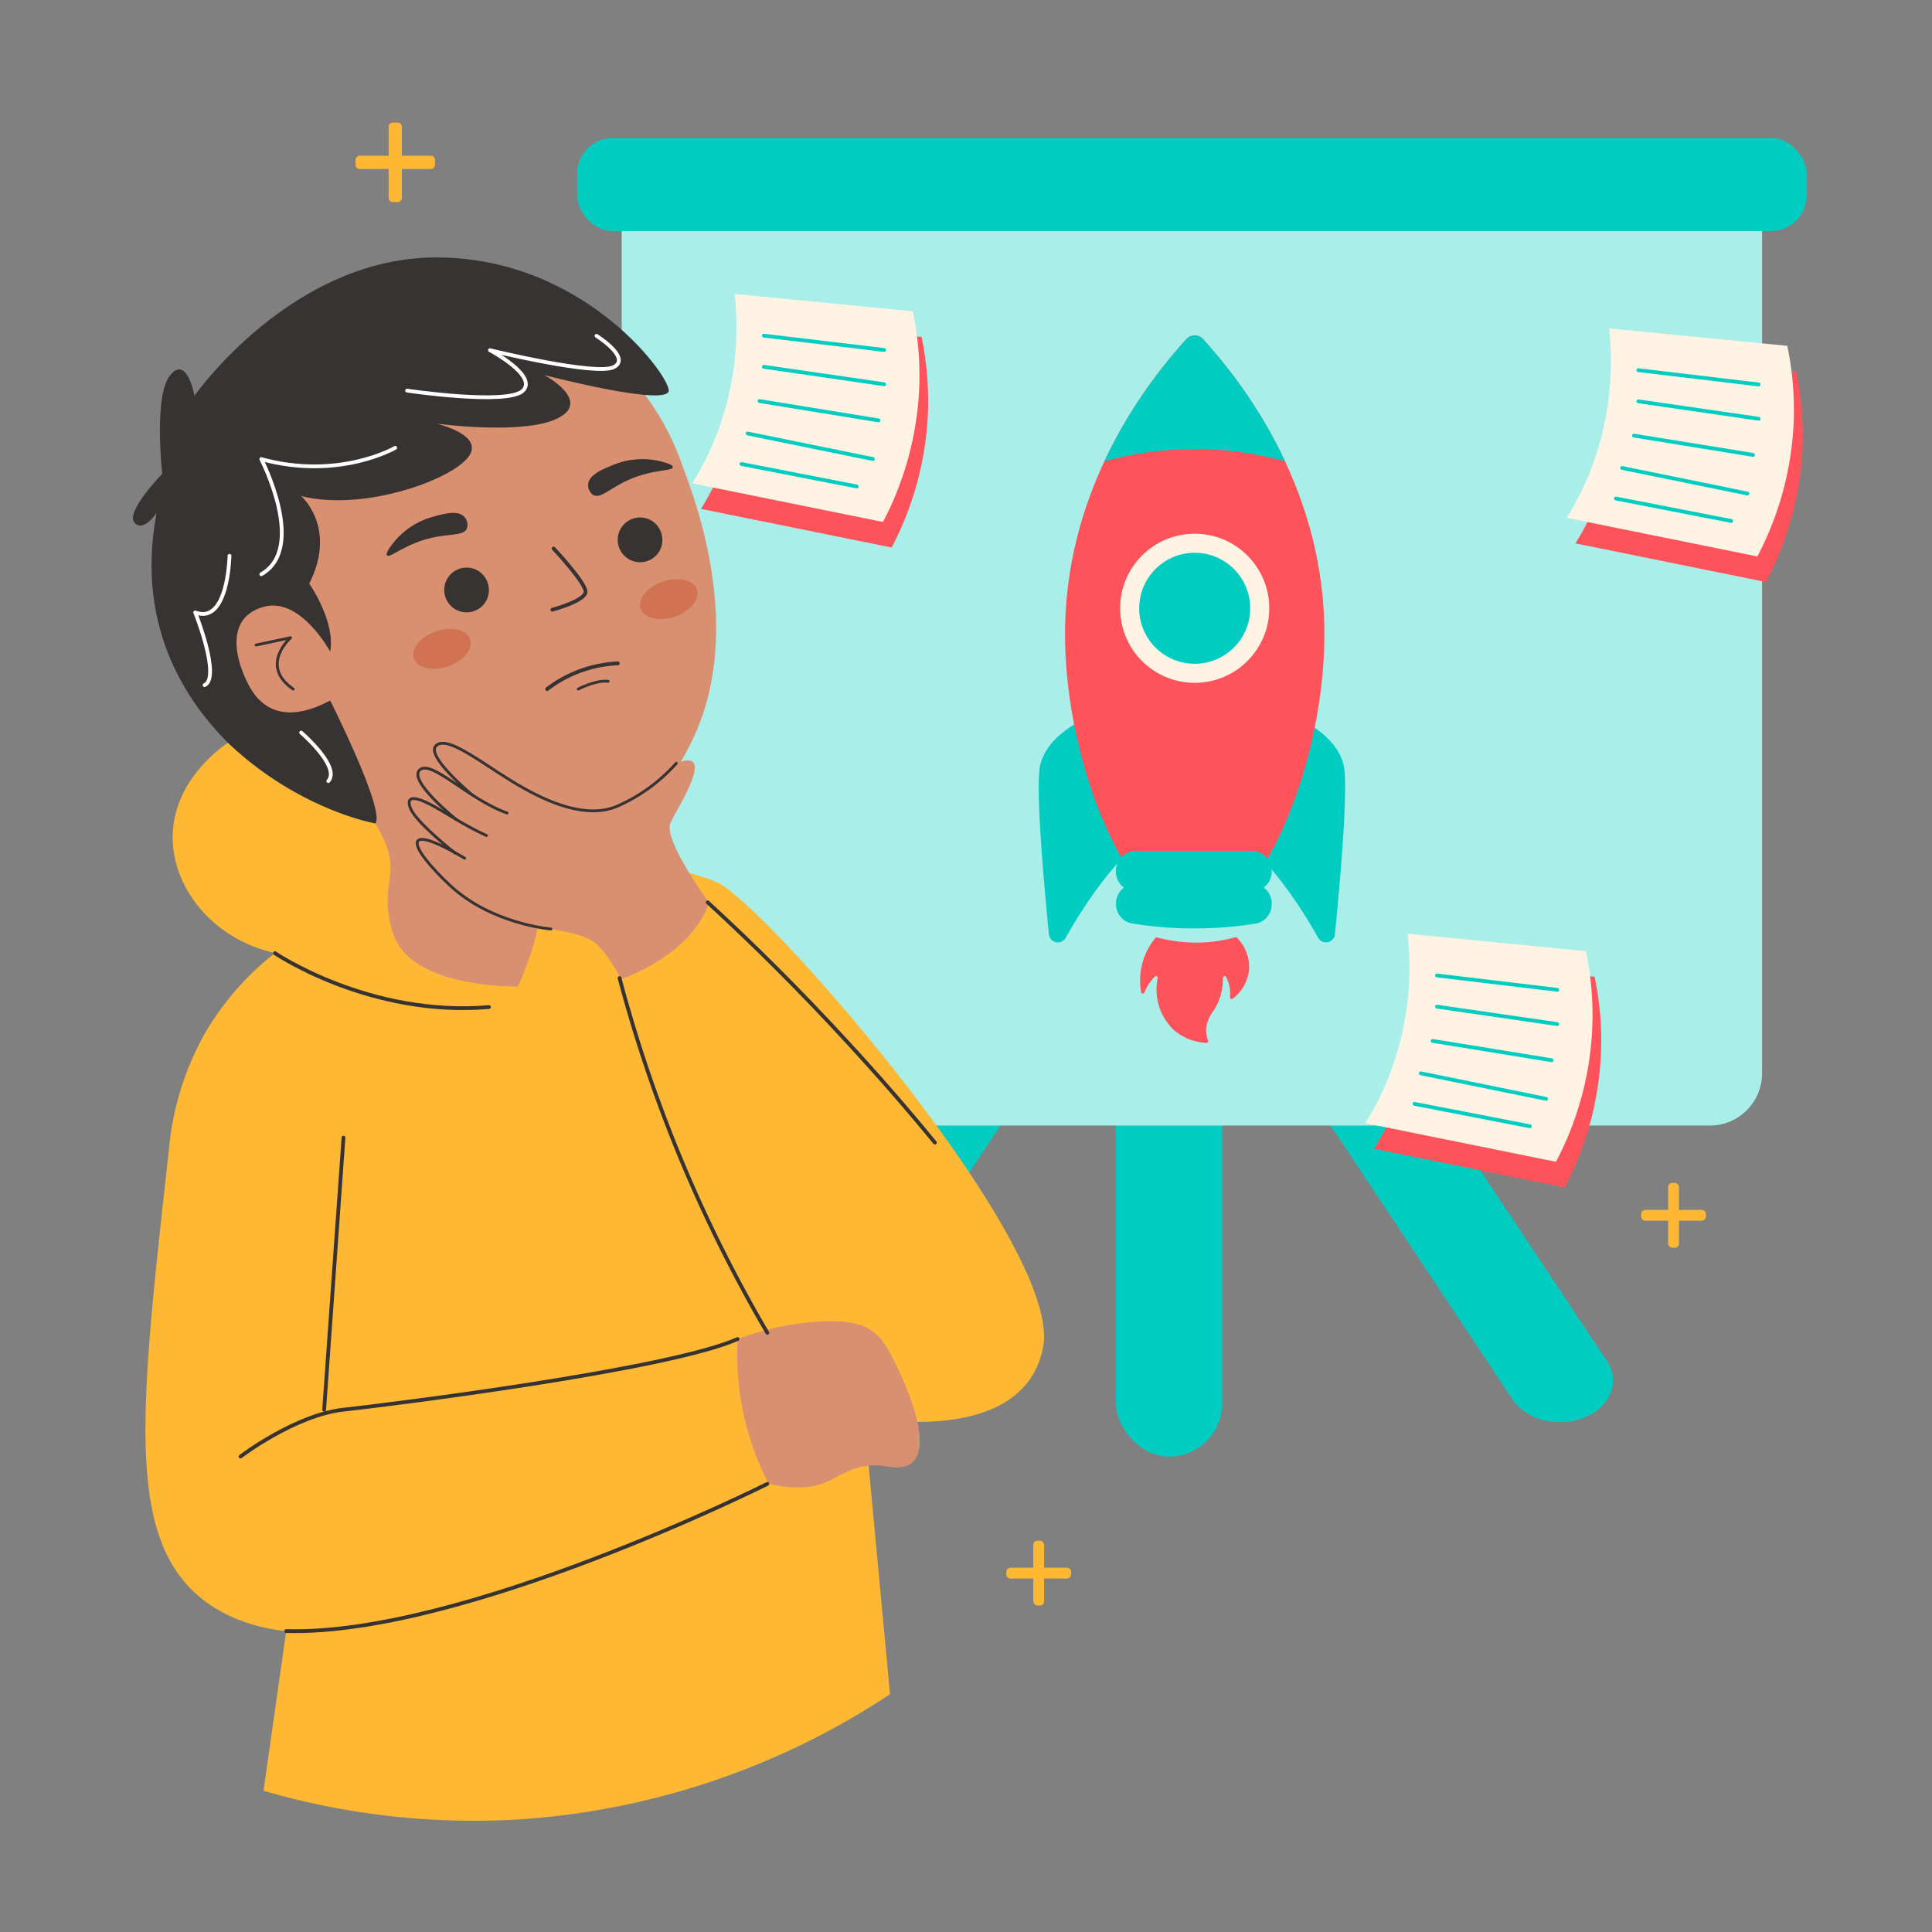 <?xml version="1.0" encoding="UTF-8"?>
<svg xmlns="http://www.w3.org/2000/svg" xmlns:xlink="http://www.w3.org/1999/xlink" viewBox="0 0 512 512" width="512" height="512"><rect x="0" y="0" width="512" height="512" fill="#808080" stroke="none"/><defs><style>.cls-1,.cls-12,.cls-14,.cls-16,.cls-17,.cls-7{fill:none;}.cls-2,.cls-3{fill:#00ccc1;}.cls-12,.cls-15,.cls-3{fill-rule:evenodd;}.cls-4{fill:#aaeeea;}.cls-5{fill:#ff535c;}.cls-6{fill:#fff3e3;}.cls-7{stroke:#00ccc1;}.cls-12,.cls-14,.cls-16,.cls-17,.cls-7{stroke-linecap:round;stroke-linejoin:round;}.cls-8{fill:#ffb833;}.cls-9{clip-path:url(#clip-path);}.cls-10{fill:#d89071;}.cls-11,.cls-15{fill:#383333;}.cls-12,.cls-14,.cls-16{stroke:#383333;}.cls-13{fill:#d17352;}.cls-14{stroke-width:0.75px;}.cls-17{stroke:#fff;}</style><clipPath id="clip-path"><path class="cls-1" d="M335.71,227.8c9.16-15.54,15.75-40,15.24-62.18-.85-37.47-21.82-64.41-32.12-75.75a3,3,0,0,0-4.44,0c-10.29,11.34-31.27,38.28-32.12,75.75-.5,22.18,6.08,46.64,15.24,62.18a105.66,105.66,0,0,0,38.2,0Z"/></clipPath></defs><g id="Product_Planning" data-name="Product Planning"><rect class="cls-2" x="295.75" y="272.38" width="28.13" height="113.62" rx="14.06" transform="translate(619.63 658.38) rotate(-180)"/><path class="cls-3" d="M419.9,375.66h0c6.89-2.83,9.56-9.51,6-14.92L372,279.61c-3.59-5.41-12.08-7.51-19-4.69h0c-6.89,2.83-9.56,9.5-6,14.92L400.93,371C404.52,376.38,413,378.48,419.9,375.66Z"/><path class="cls-3" d="M197.92,375.66h0c-6.89-2.83-9.56-9.51-6-14.92l53.83-81.13c3.59-5.41,12.09-7.51,19-4.69h0c6.89,2.83,9.56,9.5,6,14.92L216.89,371C213.3,376.38,204.8,378.48,197.92,375.66Z"/><rect class="cls-4" x="164.76" y="47.9" width="302.21" height="250.38" rx="13.84"/><rect class="cls-2" x="152.96" y="36.58" width="325.82" height="24.65" rx="9.43"/><path class="cls-5" d="M476,98.43a83,83,0,0,1,1.65,21.13A84,84,0,0,1,468,154.24L417.5,144a77.07,77.07,0,0,0,6.93-14.2,80.12,80.12,0,0,0,4.3-36Z"/><path class="cls-6" d="M473.65,91.65a83.14,83.14,0,0,1,1.65,21.14,84.15,84.15,0,0,1-9.58,34.68l-50.53-10.24a77.07,77.07,0,0,0,6.93-14.2,80.12,80.12,0,0,0,4.3-36Z"/><line class="cls-7" x1="466.05" y1="101.89" x2="434.18" y2="98.1"/><line class="cls-7" x1="466.05" y1="110.98" x2="434.18" y2="106.35"/><line class="cls-7" x1="464.56" y1="120.55" x2="433.02" y2="115.44"/><line class="cls-7" x1="463.08" y1="130.79" x2="429.88" y2="124.02"/><line class="cls-7" x1="458.78" y1="138.06" x2="428.23" y2="132.11"/><path class="cls-5" d="M422.59,258.84A82.6,82.6,0,0,1,424.24,280a84.11,84.11,0,0,1-9.57,34.68l-50.54-10.24a78,78,0,0,0,6.94-14.2,80.09,80.09,0,0,0,4.29-36Z"/><path class="cls-6" d="M420.28,252.07a82.6,82.6,0,0,1,1.65,21.14,83.93,83.93,0,0,1-9.58,34.68l-50.53-10.24a78,78,0,0,0,6.94-14.2,80.14,80.14,0,0,0,4.29-36Z"/><line class="cls-7" x1="412.68" y1="262.31" x2="380.81" y2="258.51"/><line class="cls-7" x1="412.68" y1="271.39" x2="380.81" y2="266.77"/><line class="cls-7" x1="411.2" y1="280.97" x2="379.66" y2="275.85"/><line class="cls-7" x1="409.71" y1="291.21" x2="376.52" y2="284.44"/><line class="cls-7" x1="405.42" y1="298.47" x2="374.87" y2="292.53"/><path class="cls-5" d="M244.22,89.28a83.14,83.14,0,0,1,1.65,21.14,84.19,84.19,0,0,1-9.58,34.68l-50.53-10.24a77.07,77.07,0,0,0,6.93-14.2,80.12,80.12,0,0,0,4.3-36Z"/><path class="cls-6" d="M241.9,82.51a82.63,82.63,0,0,1,1.66,21.14A84.19,84.19,0,0,1,234,138.33l-50.54-10.24a77.06,77.06,0,0,0,6.94-14.2,79.94,79.94,0,0,0,4.29-36Z"/><line class="cls-7" x1="234.31" y1="92.75" x2="202.44" y2="88.95"/><line class="cls-7" x1="234.31" y1="101.83" x2="202.44" y2="97.21"/><line class="cls-7" x1="232.82" y1="111.41" x2="201.28" y2="106.29"/><line class="cls-7" x1="231.33" y1="121.65" x2="198.14" y2="114.88"/><line class="cls-7" x1="227.04" y1="128.92" x2="196.49" y2="122.97"/><rect class="cls-8" x="273.84" y="408.31" width="2.86" height="17.17" rx="1.08"/><rect class="cls-8" x="273.84" y="408.31" width="2.86" height="17.17" rx="1.08" transform="translate(-141.63 692.16) rotate(-90)"/><rect class="cls-8" x="442.08" y="313.48" width="2.86" height="17.17" rx="1.08"/><rect class="cls-8" x="442.08" y="313.48" width="2.86" height="17.17" rx="1.08" transform="translate(121.44 765.57) rotate(-90)"/><rect class="cls-8" x="102.99" y="32.5" width="3.51" height="21.05" rx="1.08"/><rect class="cls-8" x="102.99" y="32.5" width="3.51" height="21.05" rx="1.08" transform="translate(61.72 147.77) rotate(-90)"/><path class="cls-2" d="M287,190.76S277.31,195,275.62,203c-1.23,5.87,1.05,31.42,2.35,44.61a2.38,2.38,0,0,0,4.44.93c3.8-6.79,10.42-17.22,19.14-25.37Z"/><path class="cls-2" d="M344.73,190.76s9.7,4.22,11.39,12.23c1.23,5.87-1.05,31.42-2.35,44.61a2.38,2.38,0,0,1-4.44.93c-3.8-6.79-10.42-17.22-19.14-25.37Z"/><g class="cls-9"><path class="cls-5" d="M335.71,227.8c9.16-15.54,15.75-40,15.24-62.18-.85-37.47-21.82-64.41-32.12-75.75a3,3,0,0,0-4.44,0c-10.29,11.34-31.27,38.28-32.12,75.75-.5,22.18,6.08,46.64,15.24,62.18a105.66,105.66,0,0,0,38.2,0Z"/><path class="cls-2" d="M351,125.84a90,90,0,0,0-68.74,0V78H351Z"/></g><path class="cls-2" d="M337,231.16a5.16,5.16,0,0,1-4.52,5,102.82,102.82,0,0,1-32.23,0,5.17,5.17,0,0,1-4.51-5v-.66a5.26,5.26,0,0,1,5.48-5h30.3a5.26,5.26,0,0,1,5.48,5Z"/><path class="cls-2" d="M337,239.86a5.15,5.15,0,0,1-4.52,4.95A100.48,100.48,0,0,1,319.27,246a102.35,102.35,0,0,1-19-1.23,5.16,5.16,0,0,1-4.51-4.95v-.65a5.27,5.27,0,0,1,5.48-5h30.3a5.27,5.27,0,0,1,5.48,5Z"/><circle class="cls-6" cx="316.61" cy="161.2" r="19.76"/><path class="cls-2" d="M316.61,175.91a14.71,14.71,0,1,1,14.71-14.71A14.72,14.72,0,0,1,316.61,175.91Z"/><path class="cls-5" d="M306.63,248.43a.43.43,0,0,0-.45.15,17.52,17.52,0,0,0-3.24,6,17.93,17.93,0,0,0-.53,8.36.46.46,0,0,0,.87.09,13.26,13.26,0,0,1,1-2,13,13,0,0,1,1.77-2.22.45.45,0,0,1,.76.41,14.69,14.69,0,0,0,4.3,13.76,14.13,14.13,0,0,0,8.62,3.4.46.46,0,0,0,.44-.62,7.73,7.73,0,0,1-.53-3.24,9.36,9.36,0,0,1,2.05-4.77,15.64,15.64,0,0,0,2.4-8.59.45.45,0,0,1,.85-.22,9.84,9.84,0,0,1,.85,2.32,9.13,9.13,0,0,1,.16,3,.46.46,0,0,0,.73.4,10.92,10.92,0,0,0,4.34-7.8,11,11,0,0,0-3.22-8.36.46.46,0,0,0-.43-.11,39.79,39.79,0,0,1-7.27,1.3A40.33,40.33,0,0,1,306.63,248.43Z"/><circle class="cls-10" cx="115.65" cy="145.84" r="68.94"/><path class="cls-10" d="M97.86,207.93s4.76,19.64,0,35.11-31.54,22-33.92,48.19S81.2,351.33,89.53,387s1.78,86.28,1.78,86.28a170.05,170.05,0,0,0,56.23,5.05A172.94,172.94,0,0,0,229,450.1c-3.62-35-8.73-81.51-15.74-137.45-4.05-32.38-8.57-68.18-30-75.56-9.52-3.27-31.54-.89-36-5.36s-7.73-39.27-7.73-39.27S103.51,188.3,97.86,207.93Z"/><path class="cls-10" d="M65.8,193.46A94.06,94.06,0,0,0,97.88,215c21.83,8.73,58.43,13.44,77.54-6.6a41.7,41.7,0,0,0,6.73-9.65c14.88-27.41,4.33-60.58-.93-74.25C181.22,124.5,74.45,78.53,65.8,193.46Z"/><path class="cls-11" d="M104.56,143.46a20.28,20.28,0,0,1,10.37-6.56c2.73-.76,6.43-1.79,8.12.07a3.1,3.1,0,0,1,.69,3.06c-.85,2.05-4.48,1.31-9.74,2.59-6.91,1.68-10.73,5.43-11.43,4.55C102.06,146.54,103.85,144.33,104.56,143.46Z"/><path class="cls-11" d="M174.45,122.12a20.28,20.28,0,0,0-12.21,1.2c-2.62,1.07-6.17,2.53-6.36,5a3.09,3.09,0,0,0,1.33,2.84c1.93,1.1,4.34-1.72,9.27-3.94,6.49-2.92,11.81-2.31,11.83-3.43C178.32,123,175.54,122.37,174.45,122.12Z"/><path class="cls-12" d="M146.71,145.36s8.58,9.13,8.47,11.51-8.8,4.71-8.8,4.71"/><ellipse class="cls-13" cx="117.12" cy="171.95" rx="7.88" ry="4.91" transform="translate(-49.36 47.18) rotate(-18.89)"/><ellipse class="cls-13" cx="177.25" cy="158.77" rx="7.88" ry="4.91" transform="translate(-41.86 65.94) rotate(-18.89)"/><path class="cls-10" d="M80.61,163a13.42,13.42,0,0,0-10.52-2.2,10.33,10.33,0,0,0-5.7,3.29c-4.65,6.07.16,22,10.38,24.59,5.71,1.46,11-1.79,12.73-3Q84.07,174.3,80.61,163Z"/><path class="cls-14" d="M67.86,170.94,77,169s-8.38,7.37.7,13.62"/><path class="cls-15" d="M128.73,159.42a5.93,5.93,0,1,1-2-8.14A6,6,0,0,1,128.73,159.42Z"/><path class="cls-15" d="M174.71,146.13a5.93,5.93,0,1,1-2-8.13A6,6,0,0,1,174.71,146.13Z"/><path class="cls-11" d="M79.8,131.45s9.66,8.35,2.15,23.22c0,0,7,9.94,5.55,18,0,0-7.81-14.4-17.41-11.91s-8.56,12.29-4.29,20.6,11.9,9.51,21.7,4.29c0,0,14.61,29,12,32.56s-69.57-21.27-58-82.29c0,0-3.55,5.37-5.91,2.52S43,125.56,43,125.56s-2.36-20.68,2.1-26.13,6.44,5.45,6.44,5.45,25.62-36.66,64.09-36.66,61.2,30.46,61.6,35.17-33-4-33-4,12.66,6.74,3.71,11.39-32.27,1.49-32.27,1.49,13.68,3.13,8,9.37S95.41,135.47,79.8,131.45Z"/><path class="cls-8" d="M60.4,196.86c-1.42.93-14,9.51-14.62,24-.55,14.11,10.52,28,27.09,31.71A74.35,74.35,0,0,0,54,274.39a76.79,76.79,0,0,0-9.25,30.39C37.15,373.46,33,407.77,53.9,424c4.08,3.17,10.88,7,21.94,8.3l-6,42.27a198.9,198.9,0,0,0,69.3,7.48A201.94,201.94,0,0,0,235.86,449L229,375.56s42.51,8.49,47.46-18.76-74.32-118.16-86.7-123.11-27-5.21-27-5.21c1-.19,10.45-2.17,14.62-11.14a20.29,20.29,0,0,0,.87-14.25,53.32,53.32,0,0,1-5.43,5.59c-10.14,9-21.64,12.21-29.05,13.47,0,0-5.53,6.5-1.73,13.77s-4.79,25.51-4.79,25.51-28.33.6-33-13.87,3.73-15.35-4.82-29.35C99.5,218.21,79.31,214.78,60.4,196.86Z"/><path class="cls-10" d="M195.47,354.89a73,73,0,0,1,19.83-4.53c10.31-.85,13.88,1.14,14.86,1.73,3.69,2.23,5.28,5.42,7.68,10.41,1.29,2.68,9.73,20.18,3.84,25.14-.86.72-2.67,1.72-6.59,1a17.52,17.52,0,0,0-2.57-.3c-5.88-.23-9.84,2.76-13,4.21s-8.22,2.56-15.85.62a74.5,74.5,0,0,1-8.19-38.32Z"/><path class="cls-10" d="M179.22,202.28s-14.74,15.74-28,12-32.9-19.79-35.41-17.41,7.17,12,13.58,16.48c0,0-15.76-12.52-17.82-10s3.17,8.72,12.68,15.69c0,0-14.8-9.75-16.09-6.87s15,15.27,15,15.27-13-7.06-13.06-3.44,16.39,18.66,27.65,20.72,16.4,2.61,19.73,5,7.13,9.75,7.13,9.75,18.32-5.95,23.31-20.21c0,0-12.3-16.8-10.23-21.2S190.13,197.9,179.22,202.28Z"/><path class="cls-14" d="M146,246.19s-15.79-1.24-26.86-11.66-13.14-17.24,4-7.1"/><path class="cls-14" d="M120.6,226.08s-10.28-8.06-11.8-11.83,1.8-2.88,5.39-1,9,5.63,14.73,8.17"/><path class="cls-14" d="M121,217.25S108.15,207,111.2,204.06s13,7.84,23.19,11.4"/><path class="cls-14" d="M125.12,210.64s-12-10-9.7-12.85,9.25,2.19,17.56,7.56,20.91,12.37,30.53,8.33a45.12,45.12,0,0,0,15.71-11.4"/><line class="cls-16" x1="91.03" y1="301.48" x2="85.9" y2="373.61"/><path class="cls-16" d="M63.74,386s14.41-11,27.29-12.42,86-10.55,104.44-18.72"/><path class="cls-16" d="M203.35,393.25s-80.61,40.34-127.51,39"/><path class="cls-16" d="M164.19,259.2a377.82,377.82,0,0,0,25.26,68c4.51,9.27,9.18,17.93,13.9,26"/><path class="cls-16" d="M187.56,239.14c12,11,24.38,23.3,36.9,36.91q12.54,13.6,23.29,26.75"/><path class="cls-16" d="M72.87,252.6s25,17,56.71,14.28"/><path class="cls-16" d="M145,182.61a33.32,33.32,0,0,1,18.73-6.81"/><path class="cls-14" d="M153.25,182.61s4.58-2.43,7.92-2.06"/><path class="cls-17" d="M158.08,89s9.25,5.8,4.63,8.26-32.87-4.46-32.87-4.46,12.72,6.76,8.76,10.72-30.72,0-30.72,0"/><path class="cls-17" d="M104.74,118.67s-14.86,8.66-35.5,3c0,0,12.22,23.57,0,30.51"/><path class="cls-17" d="M60.82,147.3s-.33,18.33-9.09,15c0,0,6.88,17.22,2.48,19.27"/><path class="cls-17" d="M79.81,194.14S90.38,203.22,87,207"/></g></svg>
